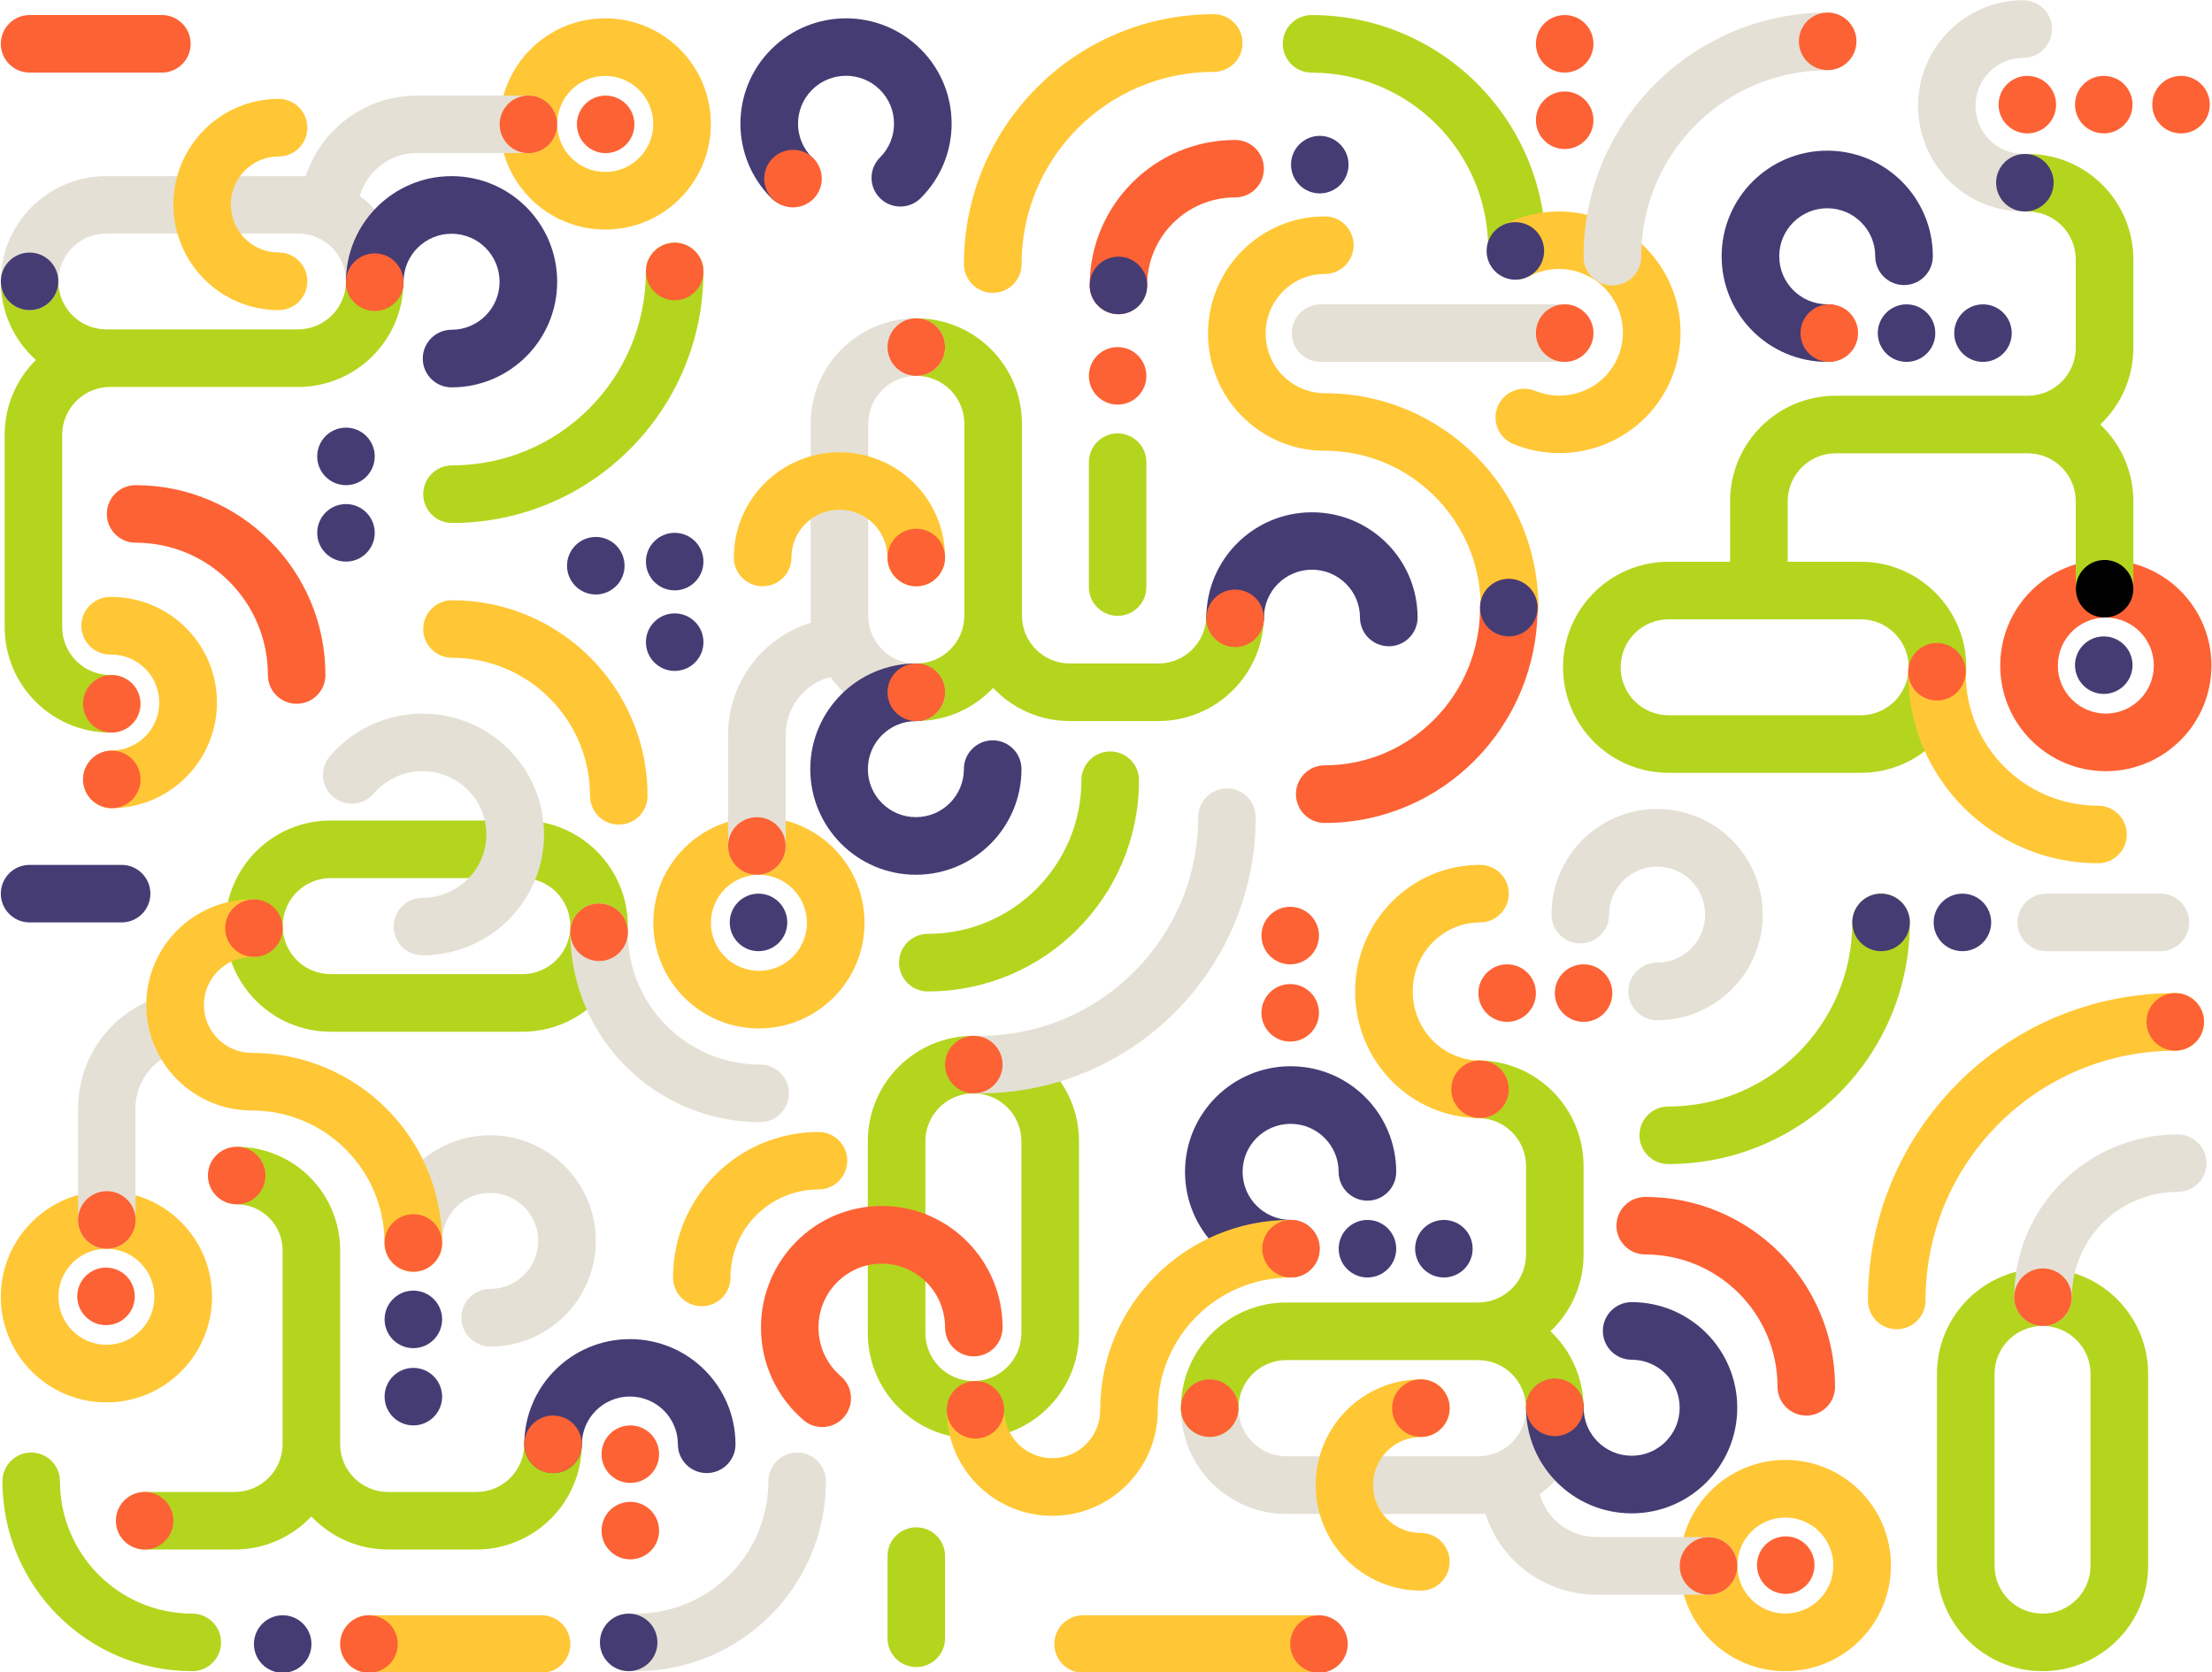 <?xml version="1.0" encoding="UTF-8"?>
<svg width="1586px" height="1199px" viewBox="0 0 1586 1199" version="1.1" xmlns="http://www.w3.org/2000/svg" xmlns:xlink="http://www.w3.org/1999/xlink">
    <!-- Generator: Sketch 55.2 (78181) - https://sketchapp.com -->
    <title>Aare</title>
    <desc>Created with Sketch.</desc>
    <g id="Patterns" stroke="none" stroke-width="1" fill="none" fill-rule="evenodd">
        <g id="Aare" transform="translate(0, -1)">
            <g transform="translate(0.589, 1.179)" id="Shape">
                <path d="M1543.701,477.112 C1543.701,458.099 1528.297,442.686 1509.285,442.686 C1490.274,442.686 1474.87,458.099 1474.87,477.112 C1474.87,496.125 1490.274,511.538 1509.285,511.538 C1528.297,511.538 1543.701,496.125 1543.701,477.112 Z M1509.285,401.375 C1551.107,401.375 1585,435.283 1585,477.112 C1585,518.941 1551.107,552.849 1509.285,552.849 C1467.463,552.849 1433.571,518.941 1433.571,477.112 C1433.571,435.283 1467.463,401.375 1509.285,401.375 Z" fill="#FD6234"></path>
                <path d="M1507.812,497.446 C1496.429,497.446 1487.19,488.21 1487.19,476.817 C1487.19,465.425 1496.429,456.189 1507.812,456.189 C1519.196,456.189 1528.435,465.425 1528.435,476.817 C1528.435,488.21 1519.196,497.446 1507.812,497.446 Z" fill="#463C74"></path>
                <path d="M243.348,1178.782 C243.348,1167.389 252.581,1158.153 263.97,1158.153 L387.706,1158.153 C399.096,1158.153 408.329,1167.389 408.329,1178.782 C408.329,1190.174 399.096,1199.411 387.706,1199.411 L263.97,1199.411 C252.581,1199.411 243.348,1190.174 243.348,1178.782 Z" fill="#FFC735"></path>
                <path d="M449.574,663.949 C449.574,705.778 415.72,739.686 373.958,739.686 L236.473,739.686 C194.711,739.686 160.857,705.778 160.857,663.949 C160.857,622.12 194.711,588.212 236.473,588.212 L373.958,588.212 C415.72,588.212 449.574,622.12 449.574,663.949 Z M373.958,698.375 C392.94,698.375 408.329,682.962 408.329,663.949 C408.329,644.936 392.94,629.523 373.958,629.523 L236.473,629.523 C217.491,629.523 202.102,644.936 202.102,663.949 C202.102,682.962 217.491,698.375 236.473,698.375 L373.958,698.375 Z" fill="#B4D51E"></path>
                <path d="M83.08,1090.373 C83.08,1101.766 92.316,1111.002 103.709,1111.002 L167.658,1111.002 C189.332,1111.002 208.877,1101.885 222.668,1087.278 C236.459,1101.885 256.004,1111.002 277.678,1111.002 L340.939,1111.002 C382.714,1111.002 416.578,1077.138 416.578,1035.363 C416.578,1023.971 407.342,1014.735 395.949,1014.735 C384.557,1014.735 375.321,1023.971 375.321,1035.363 C375.321,1054.351 359.927,1069.745 340.939,1069.745 L277.678,1069.745 C258.69,1069.745 243.297,1054.351 243.297,1035.363 L243.297,896.464 C243.297,855.45 210.047,822.2 169.033,822.2 L169.033,863.458 C187.262,863.458 202.039,878.235 202.039,896.464 L202.039,1035.363 C202.039,1054.351 186.646,1069.745 167.658,1069.745 L103.709,1069.745 C92.316,1069.745 83.08,1078.981 83.08,1090.373 Z" fill="#B4D51E"></path>
                <path d="M350.88,924.111 C369.887,924.111 385.296,908.698 385.296,889.686 C385.296,870.673 369.887,855.26 350.88,855.26 C331.873,855.26 316.464,870.673 316.464,889.686 C316.464,901.093 307.219,910.341 295.815,910.341 C284.411,910.341 275.165,901.093 275.165,889.686 C275.165,847.857 309.064,813.949 350.88,813.949 C392.697,813.949 426.595,847.857 426.595,889.686 C426.595,931.514 392.697,965.422 350.88,965.422 C339.476,965.422 330.231,956.174 330.231,944.767 C330.231,933.36 339.476,924.111 350.88,924.111 Z" fill="#E5E0D5" fill-rule="nonzero"></path>
                <path d="M302.331,643.615 C327.716,643.615 348.126,623.205 348.126,598.232 C348.126,573.259 327.716,552.849 302.331,552.849 C288.307,552.849 275.794,559.068 267.374,568.912 C259.962,577.578 246.913,578.608 238.228,571.212 C229.543,563.816 228.51,550.795 235.923,542.13 C251.888,523.462 275.736,511.591 302.331,511.591 C350.367,511.591 389.474,550.289 389.474,598.232 C389.474,646.174 350.367,684.872 302.331,684.872 C290.914,684.872 281.657,675.636 281.657,664.244 C281.657,652.851 290.914,643.615 302.331,643.615 Z" fill="#E5E0D5" fill-rule="nonzero"></path>
                <path d="M630.348,112.773 C643.788,99.365 643.788,77.628 630.348,64.22 C616.907,50.813 595.117,50.813 581.677,64.22 C568.236,77.628 568.236,99.365 581.677,112.773 C589.741,120.817 589.741,133.86 581.677,141.904 C573.612,149.948 560.537,149.948 552.474,141.904 C522.905,112.408 522.905,64.585 552.474,35.089 C582.041,5.593 629.981,5.593 659.55,35.089 C689.119,64.585 689.119,112.408 659.55,141.904 C651.486,149.948 638.412,149.948 630.348,141.904 C622.283,133.86 622.283,120.817 630.348,112.773 Z" fill="#463C74"></path>
                <path d="M553.425,113.311 C561.479,105.255 574.536,105.255 582.59,113.311 C590.644,121.367 590.644,134.428 582.59,142.484 C574.536,150.541 561.479,150.541 553.425,142.484 C545.371,134.428 545.371,121.367 553.425,113.311 Z" fill="#FD6234"></path>
                <path d="M169.106,863.458 C157.717,863.458 148.483,854.222 148.483,842.829 C148.483,831.437 157.717,822.2 169.106,822.2 C180.495,822.2 189.729,831.437 189.729,842.829 C189.729,854.222 180.495,863.458 169.106,863.458 Z" fill="#FD6234"></path>
                <path d="M110.13,929.764 C110.13,910.752 94.722,895.338 75.715,895.338 C56.707,895.338 41.299,910.752 41.299,929.764 C41.299,948.777 56.707,964.19 75.715,964.19 C94.722,964.19 110.13,948.777 110.13,929.764 Z M75.715,854.028 C117.531,854.028 151.429,887.936 151.429,929.764 C151.429,971.593 117.531,1005.501 75.715,1005.501 C33.899,1005.501 0,971.593 0,929.764 C0,887.936 33.899,854.028 75.715,854.028 Z" fill="#FFC735"></path>
                <path d="M139.056,752.107 C115.572,752.107 96.535,771.214 96.535,794.785 L96.535,874.634 C96.535,886.039 87.324,895.285 75.961,895.285 C64.598,895.285 55.387,886.039 55.387,874.634 L55.387,794.785 C55.387,748.405 92.847,710.806 139.056,710.806 L139.056,752.107 Z" fill="#E5E0D5" fill-rule="nonzero"></path>
                <path d="M76.009,895.285 C64.62,895.285 55.387,886.049 55.387,874.656 C55.387,863.264 64.62,854.028 76.009,854.028 C87.399,854.028 96.632,863.264 96.632,874.656 C96.632,886.049 87.399,895.285 76.009,895.285 Z" fill="#FD6234"></path>
                <path d="M75.42,950.098 C64.03,950.098 54.797,940.862 54.797,929.47 C54.797,918.077 64.03,908.841 75.42,908.841 C86.81,908.841 96.043,918.077 96.043,929.47 C96.043,940.862 86.81,950.098 75.42,950.098 Z" fill="#FD6234"></path>
                <path d="M79.588,538.062 C98.622,537.814 113.851,522.202 113.603,503.19 C113.356,484.178 97.725,468.966 78.692,469.214 C67.272,469.362 57.894,460.235 57.745,448.828 C57.597,437.421 66.734,428.053 78.154,427.904 C120.027,427.36 154.414,460.826 154.958,502.653 C155.503,544.479 122,578.826 80.126,579.37 C68.706,579.518 59.328,570.391 59.179,558.983 C59.031,547.577 68.168,538.209 79.588,538.062 Z" fill="#FFC735"></path>
                <path d="M180.049,686.081 C161.031,686.081 145.614,701.486 145.614,720.488 C145.614,739.49 161.031,754.894 180.049,754.894 C255.359,754.894 316.411,815.896 316.411,891.144 C316.411,902.545 307.16,911.788 295.75,911.788 C284.339,911.788 275.089,902.545 275.089,891.144 C275.089,838.697 232.538,796.182 180.049,796.182 C138.209,796.182 104.292,762.293 104.292,720.488 C104.292,678.683 138.209,644.794 180.049,644.794 C191.459,644.794 200.71,654.037 200.71,665.438 C200.71,676.839 191.459,686.081 180.049,686.081 Z" fill="#FFC735"></path>
                <path d="M485.463,1035.602 C485.463,1016.653 470.055,1001.291 451.047,1001.291 C432.04,1001.291 416.632,1016.653 416.632,1035.602 C416.632,1046.971 407.386,1056.189 395.982,1056.189 C384.578,1056.189 375.333,1046.971 375.333,1035.602 C375.333,993.913 409.231,960.118 451.047,960.118 C492.864,960.118 526.762,993.913 526.762,1035.602 C526.762,1046.971 517.517,1056.189 506.113,1056.189 C494.709,1056.189 485.463,1046.971 485.463,1035.602 Z" fill="#463C74"></path>
                <path d="M449.574,668.369 C449.574,720.777 492.046,763.261 544.439,763.261 C555.828,763.261 565.061,772.497 565.061,783.89 C565.061,795.283 555.828,804.519 544.439,804.519 C469.268,804.519 408.329,743.562 408.329,668.369 C408.329,656.977 417.562,647.741 428.952,647.741 C440.341,647.741 449.574,656.977 449.574,668.369 Z" fill="#E5E0D5" fill-rule="nonzero"></path>
                <path d="M869.647,51.358 C793.568,51.358 731.892,113.051 731.892,189.154 C731.892,200.569 722.64,209.823 711.228,209.823 C699.817,209.823 690.565,200.569 690.565,189.154 C690.565,90.221 770.743,10.02 869.647,10.02 C881.059,10.02 890.31,19.274 890.31,30.689 C890.31,42.104 881.059,51.358 869.647,51.358 Z" fill="#FFC735"></path>
                <path d="M1066.444,178.564 C1066.444,108.615 1009.755,51.909 939.826,51.909 C928.425,51.909 919.182,42.664 919.182,31.259 C919.182,19.854 928.425,10.609 939.826,10.609 C1032.559,10.609 1107.732,85.805 1107.732,178.564 C1107.732,189.968 1098.489,199.214 1087.088,199.214 C1075.687,199.214 1066.444,189.968 1066.444,178.564 Z" fill="#B4D51E"></path>
                <path d="M422.47,570.53 C422.47,515.844 378.152,471.513 323.481,471.513 C312.092,471.513 302.859,462.277 302.859,450.884 C302.859,439.492 312.092,430.255 323.481,430.255 C400.931,430.255 463.716,493.059 463.716,570.53 C463.716,581.923 454.482,591.159 443.093,591.159 C431.704,591.159 422.47,581.923 422.47,570.53 Z" fill="#FFC735"></path>
                <path d="M58.924,559.011 C58.776,547.619 67.888,538.263 79.276,538.116 C90.665,537.967 100.017,547.082 100.166,558.474 C100.314,569.866 91.201,579.221 79.813,579.37 C68.424,579.518 59.072,570.403 58.924,559.011 Z" fill="#FD6234"></path>
                <path d="M295.788,911.788 C284.399,911.788 275.165,902.552 275.165,891.159 C275.165,879.767 284.399,870.53 295.788,870.53 C307.177,870.53 316.411,879.767 316.411,891.159 C316.411,902.552 307.177,911.788 295.788,911.788 Z" fill="#FD6234"></path>
                <path d="M395.955,1056.189 C384.566,1056.189 375.333,1046.952 375.333,1035.56 C375.333,1024.167 384.566,1014.931 395.955,1014.931 C407.345,1014.931 416.578,1024.167 416.578,1035.56 C416.578,1046.952 407.345,1056.189 395.955,1056.189 Z" fill="#FD6234"></path>
                <path d="M103.113,1111.002 C91.724,1111.002 82.491,1101.766 82.491,1090.373 C82.491,1078.981 91.724,1069.745 103.113,1069.745 C114.503,1069.745 123.736,1078.981 123.736,1090.373 C123.736,1101.766 114.503,1111.002 103.113,1111.002 Z" fill="#FD6234"></path>
                <path d="M295.788,966.601 C284.399,966.601 275.165,957.365 275.165,945.972 C275.165,934.58 284.399,925.344 295.788,925.344 C307.177,925.344 316.411,934.58 316.411,945.972 C316.411,957.365 307.177,966.601 295.788,966.601 Z" fill="#463C74"></path>
                <path d="M295.788,1022.004 C284.399,1022.004 275.165,1012.768 275.165,1001.375 C275.165,989.983 284.399,980.747 295.788,980.747 C307.177,980.747 316.411,989.983 316.411,1001.375 C316.411,1012.768 307.177,1022.004 295.788,1022.004 Z" fill="#463C74"></path>
                <path d="M451.342,1063.261 C439.953,1063.261 430.719,1054.025 430.719,1042.633 C430.719,1031.24 439.953,1022.004 451.342,1022.004 C462.731,1022.004 471.965,1031.24 471.965,1042.633 C471.965,1054.025 462.731,1063.261 451.342,1063.261 Z" fill="#FD6234"></path>
                <path d="M451.342,1118.075 C439.953,1118.075 430.719,1108.839 430.719,1097.446 C430.719,1086.053 439.953,1076.817 451.342,1076.817 C462.731,1076.817 471.965,1086.053 471.965,1097.446 C471.965,1108.839 462.731,1118.075 451.342,1118.075 Z" fill="#FD6234"></path>
                <path d="M428.952,688.998 C417.562,688.998 408.329,679.762 408.329,668.369 C408.329,656.977 417.562,647.741 428.952,647.741 C440.341,647.741 449.574,656.977 449.574,668.369 C449.574,679.762 440.341,688.998 428.952,688.998 Z" fill="#FD6234"></path>
                <path d="M181.48,686.051 C170.09,686.051 160.857,676.815 160.857,665.422 C160.857,654.03 170.09,644.794 181.48,644.794 C192.869,644.794 202.102,654.03 202.102,665.422 C202.102,676.815 192.869,686.051 181.48,686.051 Z" fill="#FD6234"></path>
                <path d="M577.971,661.591 C577.971,642.579 562.562,627.166 543.555,627.166 C524.546,627.166 509.139,642.579 509.139,661.591 C509.139,680.604 524.546,696.017 543.555,696.017 C562.562,696.017 577.971,680.604 577.971,661.591 Z M543.555,585.855 C585.37,585.855 619.27,619.763 619.27,661.591 C619.27,703.42 585.37,737.328 543.555,737.328 C501.738,737.328 467.84,703.42 467.84,661.591 C467.84,619.763 501.738,585.855 543.555,585.855 Z" fill="#FFC735"></path>
                <path d="M635.768,248.723 C635.768,260.116 645.013,269.352 656.42,269.352 C675.431,269.352 690.842,284.745 690.842,303.733 L690.842,441.257 C690.842,460.245 675.431,475.639 656.42,475.639 C645.013,475.639 635.768,484.875 635.768,496.267 C635.768,507.66 645.013,516.896 656.42,516.896 C678.12,516.896 697.687,507.779 711.494,493.172 C725.3,507.779 744.869,516.896 766.568,516.896 L829.903,516.896 C871.727,516.896 905.63,483.032 905.63,441.257 C905.63,429.865 896.383,420.629 884.977,420.629 C873.572,420.629 864.325,429.865 864.325,441.257 C864.325,460.245 848.914,475.639 829.903,475.639 L766.568,475.639 C747.558,475.639 732.147,460.245 732.147,441.257 L732.147,303.733 C732.147,261.958 698.242,228.094 656.42,228.094 C645.013,228.094 635.768,237.33 635.768,248.723 Z" fill="#B4D51E"></path>
                <path d="M677.013,496.399 C677.013,485.001 667.768,475.76 656.364,475.76 C637.358,475.76 621.95,460.36 621.95,441.362 L621.95,303.77 C621.95,284.773 637.358,269.372 656.364,269.372 C667.768,269.372 677.013,260.131 677.013,248.733 C677.013,237.335 667.768,228.094 656.364,228.094 C614.549,228.094 580.652,261.975 580.652,303.77 L580.652,441.362 C580.652,443.056 580.707,444.736 580.817,446.401 C546.451,456.917 521.459,488.876 521.459,526.67 L521.459,606.473 C521.459,617.871 530.704,627.112 542.108,627.112 C553.511,627.112 562.757,617.871 562.757,606.473 L562.757,526.67 C562.757,506.797 576.354,490.098 594.757,485.362 C608.492,504.539 630.968,517.038 656.364,517.038 C667.768,517.038 677.013,507.797 677.013,496.399 Z" fill="#E5E0D5" fill-rule="nonzero"></path>
                <path d="M656.096,516.949 C637.087,516.949 621.68,532.363 621.68,551.375 C621.68,570.388 637.087,585.801 656.096,585.801 C675.103,585.801 690.511,570.388 690.511,551.375 C690.511,539.968 699.756,530.72 711.161,530.72 C722.565,530.72 731.81,539.968 731.81,551.375 C731.81,593.204 697.911,627.112 656.096,627.112 C614.279,627.112 580.381,593.204 580.381,551.375 C580.381,509.547 614.279,475.639 656.096,475.639 C667.5,475.639 676.745,484.887 676.745,496.294 C676.745,507.701 667.5,516.949 656.096,516.949 Z" fill="#463C74"></path>
                <path d="M1153.156,655.697 C1153.156,636.685 1168.564,621.272 1187.572,621.272 C1206.579,621.272 1221.987,636.685 1221.987,655.697 C1221.987,674.71 1206.579,690.123 1187.572,690.123 C1176.168,690.123 1166.922,699.371 1166.922,710.779 C1166.922,722.186 1176.168,731.434 1187.572,731.434 C1229.388,731.434 1263.286,697.526 1263.286,655.697 C1263.286,613.869 1229.388,579.961 1187.572,579.961 C1145.755,579.961 1111.857,613.869 1111.857,655.697 C1111.857,667.105 1121.102,676.353 1132.506,676.353 C1143.91,676.353 1153.156,667.105 1153.156,655.697 Z" fill="#E5E0D5" fill-rule="nonzero"></path>
                <path d="M656.39,516.896 C645,516.896 635.768,507.66 635.768,496.267 C635.768,484.875 645,475.639 656.39,475.639 C667.78,475.639 677.013,484.875 677.013,496.267 C677.013,507.66 667.78,516.896 656.39,516.896 Z" fill="#FD6234"></path>
                <path d="M656.39,269.352 C645,269.352 635.768,260.116 635.768,248.723 C635.768,237.33 645,228.094 656.39,228.094 C667.78,228.094 677.013,237.33 677.013,248.723 C677.013,260.116 667.78,269.352 656.39,269.352 Z" fill="#FD6234"></path>
                <path d="M542.082,627.112 C530.693,627.112 521.459,617.876 521.459,606.483 C521.459,595.091 530.693,585.855 542.082,585.855 C553.471,585.855 562.704,595.091 562.704,606.483 C562.704,617.876 553.471,627.112 542.082,627.112 Z" fill="#FD6234"></path>
                <path d="M543.26,681.925 C531.871,681.925 522.638,672.689 522.638,661.297 C522.638,649.904 531.871,640.668 543.26,640.668 C554.649,640.668 563.883,649.904 563.883,661.297 C563.883,672.689 554.649,681.925 543.26,681.925 Z" fill="#463C74"></path>
                <path d="M1409.24,478.339 C1409.24,520.141 1375.337,554.028 1333.514,554.028 L1195.832,554.028 C1154.009,554.028 1120.106,520.141 1120.106,478.339 C1120.106,436.537 1154.009,402.65 1195.832,402.65 L1239.89,402.65 L1239.89,359.301 C1239.89,317.5 1273.793,283.612 1315.616,283.612 L1453.299,283.612 C1472.313,283.612 1487.719,268.209 1487.719,249.208 L1487.719,185.905 C1487.719,166.904 1472.313,151.501 1453.299,151.501 C1441.898,151.501 1432.646,142.259 1432.646,130.858 C1432.646,119.458 1441.898,110.216 1453.299,110.216 C1495.127,110.216 1529.024,144.103 1529.024,185.905 L1529.024,249.208 C1529.024,270.896 1519.896,290.456 1505.274,304.255 C1519.896,318.055 1529.024,337.613 1529.024,359.301 L1529.024,421.228 C1529.024,432.628 1519.772,441.871 1508.372,441.871 C1496.972,441.871 1487.719,432.628 1487.719,421.228 L1487.719,359.301 C1487.719,340.3 1472.313,324.897 1453.299,324.897 L1315.616,324.897 C1296.606,324.897 1281.195,340.3 1281.195,359.301 L1281.195,402.65 L1333.514,402.65 C1375.337,402.65 1409.24,436.537 1409.24,478.339 Z M1195.832,443.935 C1176.822,443.935 1161.411,459.338 1161.411,478.339 C1161.411,497.339 1176.822,512.743 1195.832,512.743 L1333.514,512.743 C1352.524,512.743 1367.935,497.339 1367.935,478.339 C1367.935,459.338 1352.524,443.935 1333.514,443.935 L1195.832,443.935 Z" fill="#B4D51E"></path>
                <path d="M1100.162,280.109 C1123.649,289.661 1150.247,278.456 1159.686,255.346 C1169.123,232.237 1157.951,205.669 1134.465,196.117 C1121.488,190.84 1107.559,191.885 1096.049,197.826 C1085.915,203.057 1073.452,199.099 1068.211,188.987 C1062.97,178.876 1066.936,166.439 1077.069,161.208 C1098.896,149.942 1125.449,147.93 1150.056,157.939 C1194.502,176.014 1216.062,226.542 1197.943,270.906 C1179.825,315.27 1129.015,336.363 1084.57,318.288 C1074.006,313.991 1068.931,301.961 1073.237,291.419 C1077.542,280.876 1089.597,275.813 1100.162,280.109 Z" fill="#FFC735"></path>
                <path d="M1408.823,482.711 C1408.823,535.119 1451.292,577.603 1503.688,577.603 C1515.071,577.603 1524.31,586.839 1524.31,598.232 C1524.31,609.624 1515.071,618.861 1503.688,618.861 C1428.511,618.861 1367.578,557.904 1367.578,482.711 C1367.578,471.319 1376.817,462.083 1388.201,462.083 C1399.584,462.083 1408.823,471.319 1408.823,482.711 Z" fill="#FFC735"></path>
                <path d="M1388.201,502.161 C1376.817,502.161 1367.578,492.925 1367.578,481.532 C1367.578,470.14 1376.817,460.904 1388.201,460.904 C1399.584,460.904 1408.823,470.14 1408.823,481.532 C1408.823,492.925 1399.584,502.161 1388.201,502.161 Z" fill="#FD6234"></path>
                <path d="M635.714,399.649 C635.714,380.7 620.305,365.338 601.298,365.338 C582.29,365.338 566.883,380.7 566.883,399.649 C566.883,411.018 557.637,420.236 546.233,420.236 C534.828,420.236 525.584,411.018 525.584,399.649 C525.584,357.96 559.482,324.165 601.298,324.165 C643.113,324.165 677.013,357.96 677.013,399.649 C677.013,411.018 667.768,420.236 656.364,420.236 C644.958,420.236 635.714,411.018 635.714,399.649 Z" fill="#FFC735"></path>
                <path d="M974.515,442.675 C974.515,423.725 959.107,408.364 940.099,408.364 C921.092,408.364 905.684,423.725 905.684,442.675 C905.684,454.044 896.438,463.261 885.034,463.261 C873.63,463.261 864.385,454.044 864.385,442.675 C864.385,400.986 898.283,367.191 940.099,367.191 C981.916,367.191 1015.814,400.986 1015.814,442.675 C1015.814,454.044 1006.569,463.261 995.165,463.261 C983.761,463.261 974.515,454.044 974.515,442.675 Z" fill="#463C74"></path>
                <path d="M455.467,1156.974 C507.859,1156.974 550.331,1114.49 550.331,1062.083 C550.331,1050.69 559.564,1041.454 570.954,1041.454 C582.343,1041.454 591.576,1050.69 591.576,1062.083 C591.576,1137.275 530.638,1198.232 455.467,1198.232 C444.077,1198.232 434.844,1188.996 434.844,1177.603 C434.844,1166.211 444.077,1156.974 455.467,1156.974 Z" fill="#E5E0D5" fill-rule="nonzero"></path>
                <path d="M664.663,669.501 C725.477,669.501 774.776,620.188 774.776,559.356 C774.776,547.95 784.02,538.703 795.423,538.703 C806.825,538.703 816.069,547.95 816.069,559.356 C816.069,642.999 748.282,710.806 664.663,710.806 C653.261,710.806 644.017,701.559 644.017,690.153 C644.017,678.748 653.261,669.501 664.663,669.501 Z" fill="#B4D51E"></path>
                <path d="M656.39,420.236 C645,420.236 635.768,411 635.768,399.607 C635.768,388.215 645,378.978 656.39,378.978 C667.78,378.978 677.013,388.215 677.013,399.607 C677.013,411 667.78,420.236 656.39,420.236 Z" fill="#FD6234"></path>
                <path d="M800.749,289.98 C789.36,289.98 780.126,280.744 780.126,269.352 C780.126,257.959 789.36,248.723 800.749,248.723 C812.138,248.723 821.372,257.959 821.372,269.352 C821.372,280.744 812.138,289.98 800.749,289.98 Z" fill="#FD6234"></path>
                <path d="M1114.214,711.984 C1114.214,723.377 1123.447,732.613 1134.836,732.613 C1146.226,732.613 1155.459,723.377 1155.459,711.984 C1155.459,700.592 1146.226,691.356 1134.836,691.356 C1123.447,691.356 1114.214,700.592 1114.214,711.984 Z" fill="#FD6234"></path>
                <path d="M1059.416,711.984 C1059.416,723.377 1068.65,732.613 1080.039,732.613 C1091.428,732.613 1100.662,723.377 1100.662,711.984 C1100.662,700.592 1091.428,691.356 1080.039,691.356 C1068.65,691.356 1059.416,700.592 1059.416,711.984 Z" fill="#FD6234"></path>
                <path d="M1463.915,1198.232 C1422.093,1198.232 1388.201,1164.368 1388.201,1122.593 L1388.201,985.069 C1388.201,943.294 1422.093,909.43 1463.915,909.43 C1505.737,909.43 1539.63,943.294 1539.63,985.069 L1539.63,1122.593 C1539.63,1164.368 1505.737,1198.232 1463.915,1198.232 Z M1498.331,1122.593 L1498.331,985.069 C1498.331,966.081 1482.927,950.688 1463.915,950.688 C1444.904,950.688 1429.5,966.081 1429.5,985.069 L1429.5,1122.593 C1429.5,1141.581 1444.904,1156.974 1463.915,1156.974 C1482.927,1156.974 1498.331,1141.581 1498.331,1122.593 Z" fill="#B4D51E" style="mix-blend-mode: multiply;"></path>
                <path d="M1484.951,930.088 C1484.951,888.374 1518.896,854.558 1560.783,854.558 C1572.199,854.558 1581.465,845.335 1581.465,833.959 C1581.465,822.582 1572.199,813.36 1560.783,813.36 C1496.063,813.36 1443.587,865.621 1443.587,930.088 C1443.587,941.465 1452.853,950.688 1464.269,950.688 C1475.685,950.688 1484.951,941.465 1484.951,930.088 Z" fill="#E5E0D5" fill-rule="nonzero"></path>
                <path d="M1484.833,930.059 C1484.833,918.665 1475.594,909.43 1464.21,909.43 C1452.826,909.43 1443.587,918.665 1443.587,930.059 C1443.587,941.451 1452.826,950.688 1464.21,950.688 C1475.594,950.688 1484.833,941.451 1484.833,930.059 Z" fill="#FD6234"></path>
                <path d="M1279.49,1088.069 C1260.483,1088.069 1245.074,1103.482 1245.074,1122.495 C1245.074,1141.508 1260.483,1156.921 1279.49,1156.921 C1298.497,1156.921 1313.906,1141.508 1313.906,1122.495 C1313.906,1103.482 1298.497,1088.069 1279.49,1088.069 Z M1203.775,1122.495 C1203.775,1080.666 1237.673,1046.758 1279.49,1046.758 C1321.306,1046.758 1355.204,1080.666 1355.204,1122.495 C1355.204,1164.324 1321.306,1198.232 1279.49,1198.232 C1237.673,1198.232 1203.775,1164.324 1203.775,1122.495 Z" fill="#FFC735"></path>
                <path d="M866.752,988.998 C878.147,988.998 887.385,998.258 887.385,1009.679 C887.385,1028.716 902.781,1044.148 921.773,1044.148 L1059.325,1044.148 C1078.317,1044.148 1093.713,1028.716 1093.713,1009.679 C1093.713,998.258 1102.951,988.998 1114.346,988.998 C1125.741,988.998 1134.979,998.258 1134.979,1009.679 C1134.979,1035.062 1122.537,1057.532 1103.434,1071.296 C1108.281,1089.086 1124.613,1102.056 1144.607,1102.056 L1224.388,1102.056 C1235.782,1102.056 1245.02,1111.316 1245.02,1122.737 C1245.02,1134.159 1235.782,1143.418 1224.388,1143.418 L1144.607,1143.418 C1107.288,1143.418 1075.233,1119.443 1064.515,1085.336 C1062.8,1085.452 1061.069,1085.511 1059.325,1085.511 L921.773,1085.511 C879.99,1085.511 846.119,1051.56 846.119,1009.679 C846.119,998.258 855.357,988.998 866.752,988.998 Z" fill="#E5E0D5" fill-rule="nonzero"></path>
                <path d="M697.341,742.633 C739.158,742.633 773.056,776.497 773.056,818.271 L773.056,955.796 C773.056,997.57 739.158,1031.434 697.341,1031.434 C655.525,1031.434 621.626,997.57 621.626,955.796 L621.626,818.271 C621.626,776.497 655.525,742.633 697.341,742.633 Z M731.757,818.271 C731.757,799.283 716.348,783.89 697.341,783.89 C678.334,783.89 662.925,799.283 662.925,818.271 L662.925,955.796 C662.925,974.784 678.334,990.177 697.341,990.177 C716.348,990.177 731.757,974.784 731.757,955.796 L731.757,818.271 Z" fill="#B4D51E"></path>
                <path d="M866.742,1030.255 C878.131,1030.255 887.364,1021.006 887.364,1009.597 C887.364,990.581 902.753,975.165 921.735,975.165 C921.735,975.165 921.735,975.165 921.735,975.165 L1059.22,975.165 C1078.202,975.165 1093.591,990.581 1093.591,1009.597 C1093.591,1021.006 1102.825,1030.255 1114.214,1030.255 C1125.603,1030.255 1134.836,1021.006 1134.836,1009.597 C1134.836,987.891 1125.723,968.318 1111.119,954.507 C1125.723,940.696 1134.836,921.122 1134.836,899.417 L1134.836,836.063 C1134.836,794.228 1100.982,760.314 1059.22,760.314 C1047.831,760.314 1038.597,769.564 1038.597,780.973 C1038.597,792.382 1047.831,801.632 1059.22,801.632 C1078.202,801.632 1093.591,817.047 1093.591,836.063 L1093.591,899.417 C1093.591,918.432 1078.202,933.848 1059.22,933.848 L921.737,933.848 C921.735,933.848 921.737,933.848 921.737,933.848 C879.975,933.848 846.119,967.761 846.119,1009.597 C846.119,1021.006 855.352,1030.255 866.742,1030.255 Z" fill="#B4D51E"></path>
                <path d="M1134.89,1009.332 C1134.89,1028.345 1150.299,1043.758 1169.306,1043.758 C1188.313,1043.758 1203.722,1028.345 1203.722,1009.332 C1203.722,990.319 1188.313,974.906 1169.306,974.906 C1157.902,974.906 1148.656,965.658 1148.656,954.251 C1148.656,942.843 1157.902,933.595 1169.306,933.595 C1211.122,933.595 1245.02,967.503 1245.02,1009.332 C1245.02,1051.161 1211.122,1085.069 1169.306,1085.069 C1127.489,1085.069 1093.591,1051.161 1093.591,1009.332 C1093.591,997.925 1102.837,988.677 1114.241,988.677 C1125.645,988.677 1134.89,997.925 1134.89,1009.332 Z" fill="#463C74"></path>
                <path d="M959.196,840.177 C959.196,821.164 943.787,805.751 924.78,805.751 C905.773,805.751 890.364,821.164 890.364,840.177 C890.364,859.189 905.773,874.603 924.78,874.603 C936.184,874.603 945.429,883.851 945.429,895.258 C945.429,906.665 936.184,915.914 924.78,915.914 C882.963,915.914 849.065,882.006 849.065,840.177 C849.065,798.348 882.963,764.44 924.78,764.44 C966.596,764.44 1000.494,798.348 1000.494,840.177 C1000.494,851.584 991.249,860.832 979.845,860.832 C968.441,860.832 959.196,851.584 959.196,840.177 Z" fill="#463C74"></path>
                <path d="M677.013,951.805 C677.013,926.413 656.609,905.996 631.643,905.996 C606.677,905.996 586.273,926.413 586.273,951.805 C586.273,965.833 592.49,978.349 602.331,986.772 C610.996,994.186 612.025,1007.239 604.632,1015.926 C597.238,1024.614 584.221,1025.647 575.558,1018.233 C556.896,1002.262 545.028,978.407 545.028,951.805 C545.028,903.755 583.715,864.637 631.643,864.637 C679.572,864.637 718.258,903.755 718.258,951.805 C718.258,963.226 709.025,972.485 697.636,972.485 C686.246,972.485 677.013,963.226 677.013,951.805 Z" fill="#FD6234"></path>
                <path d="M1134.836,1009.037 C1134.836,1020.43 1125.603,1029.666 1114.214,1029.666 C1102.825,1029.666 1093.591,1020.43 1093.591,1009.037 C1093.591,997.645 1102.825,988.409 1114.214,988.409 C1125.603,988.409 1134.836,997.645 1134.836,1009.037 Z" fill="#FD6234"></path>
                <path d="M887.364,1009.627 C887.364,1021.019 878.131,1030.255 866.742,1030.255 C855.352,1030.255 846.119,1021.019 846.119,1009.627 C846.119,998.234 855.352,988.998 866.742,988.998 C878.131,988.998 887.364,998.234 887.364,1009.627 Z" fill="#FD6234"></path>
                <path d="M1245.02,1122.79 C1245.02,1134.182 1235.787,1143.418 1224.398,1143.418 C1213.009,1143.418 1203.775,1134.182 1203.775,1122.79 C1203.775,1111.397 1213.009,1102.161 1224.398,1102.161 C1235.787,1102.161 1245.02,1111.397 1245.02,1122.79 Z" fill="#FD6234"></path>
                <path d="M1300.407,1122.2 C1300.407,1133.593 1291.174,1142.829 1279.784,1142.829 C1268.395,1142.829 1259.162,1133.593 1259.162,1122.2 C1259.162,1110.808 1268.395,1101.572 1279.784,1101.572 C1291.174,1101.572 1300.407,1110.808 1300.407,1122.2 Z" fill="#FD6234"></path>
                <path d="M1018.213,1030.309 C999.269,1030.309 983.912,1045.722 983.912,1064.735 C983.912,1083.747 999.269,1099.161 1018.213,1099.161 C1029.579,1099.161 1038.794,1108.409 1038.794,1119.816 C1038.794,1131.223 1029.579,1140.472 1018.213,1140.472 C976.536,1140.472 942.751,1106.563 942.751,1064.735 C942.751,1022.906 976.536,988.998 1018.213,988.998 C1029.579,988.998 1038.794,998.246 1038.794,1009.654 C1038.794,1021.061 1029.579,1030.309 1018.213,1030.309 Z" fill="#FFC735"></path>
                <path d="M1060.558,661.297 C1034.319,661.297 1012.352,683.075 1012.352,710.806 C1012.352,738.536 1034.319,760.314 1060.558,760.314 C1071.968,760.314 1081.217,769.55 1081.217,780.943 C1081.217,792.336 1071.968,801.572 1060.558,801.572 C1010.731,801.572 971.033,760.547 971.033,710.806 C971.033,661.064 1010.731,620.039 1060.558,620.039 C1071.968,620.039 1081.217,629.275 1081.217,640.668 C1081.217,652.061 1071.968,661.297 1060.558,661.297 Z" fill="#FFC735"></path>
                <path d="M924.47,915.99 C872.039,915.99 829.536,958.553 829.536,1011.058 C829.536,1052.91 795.657,1086.837 753.864,1086.837 C712.071,1086.837 678.191,1052.91 678.191,1011.058 C678.191,999.644 687.432,990.391 698.829,990.391 C710.227,990.391 719.467,999.644 719.467,1011.058 C719.467,1030.081 734.867,1045.503 753.864,1045.503 C772.86,1045.503 788.26,1030.081 788.26,1011.058 C788.26,935.726 849.244,874.656 924.47,874.656 C935.868,874.656 945.108,883.909 945.108,895.323 C945.108,906.737 935.868,915.99 924.47,915.99 Z" fill="#FFC735"></path>
                <path d="M701.76,742.633 C788.32,742.633 858.493,672.44 858.493,585.855 C858.493,574.462 867.726,565.226 879.115,565.226 C890.504,565.226 899.738,574.462 899.738,585.855 C899.738,695.227 811.1,783.89 701.76,783.89 C690.371,783.89 681.138,774.654 681.138,763.261 C681.138,751.869 690.371,742.633 701.76,742.633 Z" fill="#E5E0D5" fill-rule="nonzero"></path>
                <path d="M1309.793,50.181 C1235.992,50.181 1176.165,110.026 1176.165,183.848 C1176.165,195.264 1166.913,204.519 1155.501,204.519 C1144.088,204.519 1134.836,195.264 1134.836,183.848 C1134.836,87.194 1213.167,8.841 1309.793,8.841 C1321.205,8.841 1330.457,18.095 1330.457,29.511 C1330.457,40.927 1321.205,50.181 1309.793,50.181 Z" fill="#E5E0D5" fill-rule="nonzero"></path>
                <path d="M1273.892,994.303 C1273.892,941.895 1231.42,899.411 1179.028,899.411 C1167.639,899.411 1158.405,890.174 1158.405,878.782 C1158.405,867.389 1167.639,858.153 1179.028,858.153 C1254.199,858.153 1315.138,919.11 1315.138,994.303 C1315.138,1005.695 1305.904,1014.931 1294.515,1014.931 C1283.126,1014.931 1273.892,1005.695 1273.892,994.303 Z" fill="#FD6234"></path>
                <path d="M42.424,1062.083 C42.424,1114.49 84.896,1156.974 137.288,1156.974 C148.677,1156.974 157.911,1166.211 157.911,1177.603 C157.911,1188.996 148.677,1198.232 137.288,1198.232 C62.117,1198.232 1.178,1137.275 1.178,1062.083 C1.178,1050.69 10.412,1041.454 21.801,1041.454 C33.191,1041.454 42.424,1050.69 42.424,1062.083 Z" fill="#B4D51E"></path>
                <path d="M586.306,852.784 C551.433,852.784 523.162,881.063 523.162,915.946 C523.162,927.321 513.943,936.542 502.572,936.542 C491.2,936.542 481.981,927.321 481.981,915.946 C481.981,858.312 528.688,811.591 586.306,811.591 C597.677,811.591 606.896,820.813 606.896,832.188 C606.896,843.562 597.677,852.784 586.306,852.784 Z" fill="#FFC735"></path>
                <path d="M1038.794,1009.627 C1038.794,1021.019 1029.56,1030.255 1018.171,1030.255 C1006.782,1030.255 997.548,1021.019 997.548,1009.627 C997.548,998.234 1006.782,988.998 1018.171,988.998 C1029.56,988.998 1038.794,998.234 1038.794,1009.627 Z" fill="#FD6234"></path>
                <path d="M945.697,895.285 C945.697,906.677 936.464,915.914 925.074,915.914 C913.685,915.914 904.452,906.677 904.452,895.285 C904.452,883.892 913.685,874.656 925.074,874.656 C936.464,874.656 945.697,883.892 945.697,895.285 Z" fill="#FD6234"></path>
                <path d="M945.108,726.13 C945.108,737.522 935.874,746.758 924.485,746.758 C913.096,746.758 903.862,737.522 903.862,726.13 C903.862,714.737 913.096,705.501 924.485,705.501 C935.874,705.501 945.108,714.737 945.108,726.13 Z" fill="#FD6234"></path>
                <path d="M945.108,670.727 C945.108,682.119 935.874,691.356 924.485,691.356 C913.096,691.356 903.862,682.119 903.862,670.727 C903.862,659.334 913.096,650.098 924.485,650.098 C935.874,650.098 945.108,659.334 945.108,670.727 Z" fill="#FD6234"></path>
                <path d="M905.63,443.222 C905.63,454.615 896.397,463.851 885.007,463.851 C873.618,463.851 864.385,454.615 864.385,443.222 C864.385,431.829 873.618,422.593 885.007,422.593 C896.397,422.593 905.63,431.829 905.63,443.222 Z" fill="#FD6234"></path>
                <path d="M1081.217,780.943 C1081.217,792.336 1071.984,801.572 1060.595,801.572 C1049.206,801.572 1039.972,792.336 1039.972,780.943 C1039.972,769.55 1049.206,760.314 1060.595,760.314 C1071.984,760.314 1081.217,769.55 1081.217,780.943 Z" fill="#FD6234"></path>
                <path d="M433.371,123.129 C414.364,123.129 398.955,107.716 398.955,88.703 C398.955,69.691 414.364,54.278 433.371,54.278 C452.378,54.278 467.787,69.691 467.787,88.703 C467.787,107.716 452.378,123.129 433.371,123.129 Z M357.656,88.703 C357.656,130.532 391.554,164.44 433.371,164.44 C475.187,164.44 509.086,130.532 509.086,88.703 C509.086,46.875 475.187,12.967 433.371,12.967 C391.554,12.967 357.656,46.875 357.656,88.703 Z" fill="#FFC735"></path>
                <path d="M20.623,180.943 C32.012,180.943 41.245,190.19 41.245,201.595 C41.245,220.605 56.634,236.016 75.616,236.016 L213.101,236.016 C232.083,236.016 247.472,220.605 247.472,201.595 C247.472,190.19 256.706,180.943 268.095,180.943 C279.484,180.943 288.717,190.19 288.717,201.595 C288.717,243.417 254.863,277.32 213.101,277.32 L78.392,277.32 C78.383,277.32 78.375,277.32 78.366,277.32 C59.384,277.32 43.995,292.731 43.995,311.741 L43.995,449.422 C43.995,468.432 59.384,483.843 78.366,483.843 C89.756,483.843 98.989,493.09 98.989,504.495 C98.989,515.901 89.756,525.147 78.366,525.147 C36.604,525.147 2.75,491.245 2.75,449.422 L2.75,311.741 C2.75,290.714 11.308,271.688 25.126,257.966 C9.702,244.103 0,223.984 0,201.595 C0,190.19 9.233,180.943 20.623,180.943 Z" fill="#B4D51E"></path>
                <path d="M218.522,126.321 C229.415,92.693 261.074,68.369 298.431,68.369 L378.257,68.369 C389.658,68.369 398.901,77.584 398.901,88.95 C398.901,100.316 389.658,109.53 378.257,109.53 L298.431,109.53 C278.917,109.53 262.462,122.59 257.383,140.42 C276.367,154.133 288.717,176.434 288.717,201.614 C288.717,212.983 279.484,222.2 268.095,222.2 C256.706,222.2 247.472,212.983 247.472,201.614 C247.472,182.665 232.083,167.303 213.101,167.303 L75.616,167.303 C56.634,167.303 41.245,182.665 41.245,201.614 C41.245,212.983 32.012,222.2 20.623,222.2 C9.233,222.2 0,212.983 0,201.614 C0,159.925 33.855,126.13 75.616,126.13 L213.101,126.13 C214.924,126.13 216.731,126.194 218.522,126.321 L218.522,126.321 Z" fill="#E5E0D5" fill-rule="nonzero"></path>
                <path d="M288.771,201.866 C288.771,182.854 304.18,167.441 323.187,167.441 C342.194,167.441 357.603,182.854 357.603,201.866 C357.603,220.879 342.194,236.292 323.187,236.292 C311.783,236.292 302.537,245.54 302.537,256.948 C302.537,268.355 311.783,277.603 323.187,277.603 C365.003,277.603 398.901,243.695 398.901,201.866 C398.901,160.038 365.003,126.13 323.187,126.13 C281.37,126.13 247.472,160.038 247.472,201.866 C247.472,213.274 256.718,222.522 268.122,222.522 C279.526,222.522 288.771,213.274 288.771,201.866 Z" fill="#463C74"></path>
                <path d="M288.717,202.161 C288.717,190.769 279.484,181.532 268.095,181.532 C256.706,181.532 247.472,190.769 247.472,202.161 C247.472,213.554 256.706,222.79 268.095,222.79 C279.484,222.79 288.717,213.554 288.717,202.161 Z" fill="#FD6234"></path>
                <path d="M41.245,201.572 C41.245,190.179 32.012,180.943 20.623,180.943 C9.233,180.943 0,190.179 0,201.572 C0,212.964 9.233,222.2 20.623,222.2 C32.012,222.2 41.245,212.964 41.245,201.572 Z" fill="#463C74"></path>
                <path d="M268.095,327.112 C268.095,315.719 258.861,306.483 247.472,306.483 C236.083,306.483 226.849,315.719 226.849,327.112 C226.849,338.505 236.083,347.741 247.472,347.741 C258.861,347.741 268.095,338.505 268.095,327.112 Z" fill="#463C74"></path>
                <path d="M268.095,381.925 C268.095,370.533 258.861,361.297 247.472,361.297 C236.083,361.297 226.849,370.533 226.849,381.925 C226.849,393.318 236.083,402.554 247.472,402.554 C258.861,402.554 268.095,393.318 268.095,381.925 Z" fill="#463C74"></path>
                <path d="M447.217,405.501 C447.217,394.108 437.984,384.872 426.595,384.872 C415.206,384.872 405.972,394.108 405.972,405.501 C405.972,416.894 415.206,426.13 426.595,426.13 C437.984,426.13 447.217,416.894 447.217,405.501 Z" fill="#463C74"></path>
                <path d="M503.783,402.554 C503.783,391.161 494.549,381.925 483.16,381.925 C471.771,381.925 462.537,391.161 462.537,402.554 C462.537,413.947 471.771,423.183 483.16,423.183 C494.549,423.183 503.783,413.947 503.783,402.554 Z" fill="#463C74"></path>
                <path d="M503.783,460.314 C503.783,448.922 494.549,439.686 483.16,439.686 C471.771,439.686 462.537,448.922 462.537,460.314 C462.537,471.707 471.771,480.943 483.16,480.943 C494.549,480.943 503.783,471.707 503.783,460.314 Z" fill="#463C74"></path>
                <path d="M222.725,1178.782 C222.725,1167.389 213.491,1158.153 202.102,1158.153 C190.713,1158.153 181.48,1167.389 181.48,1178.782 C181.48,1190.174 190.713,1199.411 202.102,1199.411 C213.491,1199.411 222.725,1190.174 222.725,1178.782 Z" fill="#463C74"></path>
                <path d="M284.593,1178.782 C284.593,1167.389 275.359,1158.153 263.97,1158.153 C252.581,1158.153 243.348,1167.389 243.348,1178.782 C243.348,1190.174 252.581,1199.411 263.97,1199.411 C275.359,1199.411 284.593,1190.174 284.593,1178.782 Z" fill="#FD6234"></path>
                <path d="M470.786,1177.603 C470.786,1166.211 461.553,1156.974 450.164,1156.974 C438.774,1156.974 429.541,1166.211 429.541,1177.603 C429.541,1188.996 438.774,1198.232 450.164,1198.232 C461.553,1198.232 470.786,1188.996 470.786,1177.603 Z" fill="#463C74"></path>
                <path d="M398.901,88.998 C398.901,77.605 389.668,68.369 378.279,68.369 C366.89,68.369 357.656,77.605 357.656,88.998 C357.656,100.391 366.89,109.627 378.279,109.627 C389.668,109.627 398.901,100.391 398.901,88.998 Z" fill="#FD6234"></path>
                <path d="M454.288,88.998 C454.288,77.605 445.055,68.369 433.665,68.369 C422.276,68.369 413.043,77.605 413.043,88.998 C413.043,100.391 422.276,109.627 433.665,109.627 C445.055,109.627 454.288,100.391 454.288,88.998 Z" fill="#FD6234"></path>
                <path d="M199.198,180.889 C180.254,180.889 164.897,165.476 164.897,146.464 C164.897,127.451 180.254,112.038 199.198,112.038 C210.564,112.038 219.779,102.79 219.779,91.382 C219.779,79.975 210.564,70.727 199.198,70.727 C157.521,70.727 123.736,104.635 123.736,146.464 C123.736,188.292 157.521,222.2 199.198,222.2 C210.564,222.2 219.779,212.952 219.779,201.545 C219.779,190.138 210.564,180.889 199.198,180.889 Z" fill="#FFC735"></path>
                <path d="M96.632,388.998 C149.025,388.998 191.496,431.482 191.496,483.89 C191.496,495.283 200.73,504.519 212.119,504.519 C223.508,504.519 232.742,495.283 232.742,483.89 C232.742,408.697 171.803,347.741 96.632,347.741 C85.242,347.741 76.009,356.977 76.009,368.369 C76.009,379.762 85.242,388.998 96.632,388.998 Z" fill="#FD6234"></path>
                <path d="M100.167,504.519 C100.167,493.126 90.934,483.89 79.545,483.89 C68.155,483.89 58.922,493.126 58.922,504.519 C58.922,515.911 68.155,525.147 79.545,525.147 C90.934,525.147 100.167,515.911 100.167,504.519 Z" fill="#FD6234"></path>
                <path d="M1000.494,895.285 C1000.494,906.677 991.261,915.914 979.872,915.914 C968.483,915.914 959.249,906.677 959.249,895.285 C959.249,883.892 968.483,874.656 979.872,874.656 C991.261,874.656 1000.494,883.892 1000.494,895.285 Z" fill="#463C74"></path>
                <path d="M1055.292,895.285 C1055.292,906.677 1046.058,915.914 1034.669,915.914 C1023.28,915.914 1014.046,906.677 1014.046,895.285 C1014.046,883.892 1023.28,874.656 1034.669,874.656 C1046.058,874.656 1055.292,883.892 1055.292,895.285 Z" fill="#463C74"></path>
                <path d="M718.258,763.261 C718.258,774.654 709.025,783.89 697.636,783.89 C686.246,783.89 677.013,774.654 677.013,763.261 C677.013,751.869 686.246,742.633 697.636,742.633 C709.025,742.633 718.258,751.869 718.258,763.261 Z" fill="#FD6234"></path>
                <path d="M719.437,1010.806 C719.437,1022.198 710.203,1031.434 698.814,1031.434 C687.425,1031.434 678.191,1022.198 678.191,1010.806 C678.191,999.413 687.425,990.177 698.814,990.177 C710.203,990.177 719.437,999.413 719.437,1010.806 Z" fill="#FD6234"></path>
                <path d="M949.301,196.267 C925.994,196.267 906.877,215.291 906.877,239.035 C906.877,262.777 925.994,281.801 949.301,281.801 C1033.994,281.801 1102.429,350.765 1102.429,435.56 C1102.429,446.952 1093.181,456.189 1081.772,456.189 C1070.364,456.189 1061.116,446.952 1061.116,435.56 C1061.116,373.304 1010.932,323.058 949.301,323.058 C902.932,323.058 865.563,285.316 865.563,239.035 C865.563,192.752 902.932,155.01 949.301,155.01 C960.71,155.01 969.958,164.246 969.958,175.639 C969.958,187.031 960.71,196.267 949.301,196.267 Z" fill="#FFC735"></path>
                <path d="M1060.595,435.606 C1060.595,498.23 1010.535,548.63 949.232,548.63 C937.843,548.63 928.61,557.887 928.61,569.305 C928.61,580.723 937.843,589.98 949.232,589.98 C1033.717,589.98 1101.84,520.662 1101.84,435.606 C1101.84,424.188 1092.607,414.931 1081.217,414.931 C1069.828,414.931 1060.595,424.188 1060.595,435.606 Z" fill="#FD6234"></path>
                <path d="M1081.217,456.189 C1069.828,456.189 1060.595,446.952 1060.595,435.56 C1060.595,424.167 1069.828,414.931 1081.217,414.931 C1092.607,414.931 1101.84,424.167 1101.84,435.56 C1101.84,446.952 1092.607,456.189 1081.217,456.189 Z" fill="#463C74"></path>
                <path d="M800.749,310.609 C812.138,310.609 821.372,319.859 821.372,331.269 L821.372,420.794 C821.372,432.204 812.138,441.454 800.749,441.454 C789.36,441.454 780.126,432.204 780.126,420.794 L780.126,331.269 C780.126,319.859 789.36,310.609 800.749,310.609 Z" fill="#B4D51E"></path>
                <path d="M462.497,194.519 C462.497,271.307 400.267,333.555 323.502,333.555 C312.101,333.555 302.859,342.8 302.859,354.204 C302.859,365.607 312.101,374.853 323.502,374.853 C423.068,374.853 503.783,294.114 503.783,194.519 C503.783,183.116 494.54,173.87 483.14,173.87 C471.739,173.87 462.497,183.116 462.497,194.519 Z" fill="#B4D51E"></path>
                <path d="M1141.907,238.703 C1141.907,250.096 1132.657,259.332 1121.247,259.332 L946.324,259.332 C934.914,259.332 925.664,250.096 925.664,238.703 C925.664,227.311 934.914,218.075 946.324,218.075 L1121.247,218.075 C1132.657,218.075 1141.907,227.311 1141.907,238.703 Z" fill="#E5E0D5" fill-rule="nonzero"></path>
                <path d="M503.783,194.499 C503.783,183.106 494.549,173.87 483.16,173.87 C471.771,173.87 462.537,183.106 462.537,194.499 C462.537,205.892 471.771,215.128 483.16,215.128 C494.549,215.128 503.783,205.892 503.783,194.499 Z" fill="#FD6234"></path>
                <path d="M1100.514,194.351 C1092.46,202.407 1079.401,202.407 1071.349,194.351 C1063.295,186.295 1063.295,173.233 1071.349,165.178 C1079.401,157.122 1092.46,157.122 1100.514,165.178 C1108.567,173.233 1108.567,186.295 1100.514,194.351 Z" fill="#463C74"></path>
                <path d="M960.279,132.465 C952.225,140.521 939.167,140.521 931.115,132.465 C923.061,124.409 923.061,111.347 931.115,103.291 C939.167,95.236 952.225,95.236 960.279,103.291 C968.333,111.347 968.333,124.409 960.279,132.465 Z" fill="#463C74"></path>
                <path d="M0,640.668 C0,629.275 9.233,620.039 20.623,620.039 L86.615,620.039 C98.005,620.039 107.238,629.275 107.238,640.668 C107.238,652.061 98.005,661.297 86.615,661.297 L20.623,661.297 C9.233,661.297 0,652.061 0,640.668 Z" fill="#463C74"></path>
                <path d="M656.39,1195.285 C645.001,1195.285 635.768,1186.067 635.768,1174.697 L635.768,1115.677 C635.768,1104.306 645.001,1095.088 656.39,1095.088 C667.78,1095.088 677.013,1104.306 677.013,1115.677 L677.013,1174.697 C677.013,1186.067 667.78,1195.285 656.39,1195.285 Z" fill="#B4D51E"></path>
                <path d="M755.379,1178.782 C755.379,1167.389 764.621,1158.153 776.022,1158.153 L939.785,1158.153 C951.185,1158.153 960.428,1167.389 960.428,1178.782 C960.428,1190.174 951.185,1199.411 939.785,1199.411 L776.022,1199.411 C764.621,1199.411 755.379,1190.174 755.379,1178.782 Z" fill="#FFC735"></path>
                <path d="M0,31.238 C0,19.845 9.233,10.609 20.623,10.609 L115.487,10.609 C126.877,10.609 136.11,19.845 136.11,31.238 C136.11,42.631 126.877,51.866 115.487,51.866 L20.623,51.866 C9.233,51.866 0,42.631 0,31.238 Z" fill="#FD6234"></path>
                <path d="M945.108,1199.411 C933.719,1199.411 924.485,1190.174 924.485,1178.782 C924.485,1167.389 933.719,1158.153 945.108,1158.153 C956.497,1158.153 965.73,1167.389 965.73,1178.782 C965.73,1190.174 956.497,1199.411 945.108,1199.411 Z" fill="#FD6234"></path>
                <path d="M885.04,141.389 C850.165,141.389 821.896,169.668 821.896,204.551 C821.896,215.926 812.677,225.147 801.306,225.147 C789.933,225.147 780.716,215.926 780.716,204.551 C780.716,146.917 827.423,100.196 885.04,100.196 C896.411,100.196 905.63,109.418 905.63,120.793 C905.63,132.168 896.411,141.389 885.04,141.389 Z" fill="#FD6234"></path>
                <path d="M786.756,189.932 C794.808,181.876 807.867,181.876 815.921,189.932 C823.974,197.988 823.974,211.049 815.921,219.105 C807.867,227.161 794.808,227.161 786.756,219.105 C778.702,211.049 778.702,197.988 786.756,189.932 Z" fill="#463C74"></path>
                <path d="M1195.526,793.32 C1268.419,793.32 1327.511,734.211 1327.511,661.297 C1327.511,649.904 1336.745,640.668 1348.134,640.668 C1359.523,640.668 1368.757,649.904 1368.757,661.297 C1368.757,756.997 1291.199,834.578 1195.526,834.578 C1184.137,834.578 1174.903,825.341 1174.903,813.949 C1174.903,802.556 1184.137,793.32 1195.526,793.32 Z" fill="#B4D51E"></path>
                <path d="M1362.716,675.883 C1354.662,683.939 1341.604,683.939 1333.552,675.883 C1325.498,667.827 1325.498,654.765 1333.552,646.71 C1341.604,638.654 1354.662,638.654 1362.716,646.71 C1370.77,654.765 1370.77,667.827 1362.716,675.883 Z" fill="#463C74"></path>
                <path d="M1421.047,675.883 C1412.99,683.939 1399.929,683.939 1391.886,675.883 C1383.83,667.827 1383.83,654.765 1391.886,646.71 C1399.929,638.654 1412.99,638.654 1421.047,646.71 C1429.103,654.765 1429.103,667.827 1421.047,675.883 Z" fill="#463C74"></path>
                <path d="M1559.041,753.309 C1460.166,753.309 1380.019,833.483 1380.019,932.383 C1380.019,943.794 1370.77,953.045 1359.363,953.045 C1347.955,953.045 1338.706,943.794 1338.706,932.383 C1338.706,810.659 1437.347,711.984 1559.041,711.984 C1570.443,711.984 1579.697,721.236 1579.697,732.647 C1579.697,744.058 1570.443,753.309 1559.041,753.309 Z" fill="#FFC735"></path>
                <path d="M1141.907,238.6 C1141.965,249.992 1132.779,259.275 1121.388,259.332 C1109.999,259.39 1100.72,250.201 1100.662,238.807 C1100.604,227.414 1109.791,218.133 1121.181,218.075 C1132.57,218.017 1141.85,227.207 1141.907,238.6 Z" fill="#FD6234"></path>
                <path d="M1330.457,29.365 C1330.515,40.758 1321.329,50.04 1309.938,50.098 C1298.549,50.156 1289.27,40.967 1289.212,29.574 C1289.154,18.181 1298.341,8.899 1309.731,8.841 C1321.12,8.784 1330.401,17.973 1330.457,29.365 Z" fill="#FD6234"></path>
                <path d="M1141.907,31.133 C1141.965,42.526 1132.779,51.809 1121.388,51.866 C1109.999,51.924 1100.72,42.735 1100.662,31.342 C1100.604,19.949 1109.791,10.667 1121.181,10.609 C1132.57,10.552 1141.85,19.741 1141.907,31.133 Z" fill="#FD6234"></path>
                <path d="M1141.907,85.947 C1141.965,97.34 1132.779,106.622 1121.388,106.68 C1109.999,106.737 1100.72,97.548 1100.662,86.155 C1100.604,74.763 1109.791,65.48 1121.181,65.422 C1132.57,65.365 1141.85,74.554 1141.907,85.947 Z" fill="#FD6234"></path>
                <path d="M1548.452,681.925 L1466.583,681.925 C1455.191,681.925 1445.944,672.689 1445.944,661.297 C1445.944,649.904 1455.191,640.668 1466.583,640.668 L1548.452,640.668 C1559.845,640.668 1569.091,649.904 1569.091,661.297 C1569.091,672.689 1559.845,681.925 1548.452,681.925 Z" fill="#E5E0D5" fill-rule="nonzero"></path>
                <path d="M1579.697,732.613 C1579.697,744.006 1570.458,753.242 1559.074,753.242 C1547.691,753.242 1538.452,744.006 1538.452,732.613 C1538.452,721.22 1547.691,711.984 1559.074,711.984 C1570.458,711.984 1579.697,721.22 1579.697,732.613 Z" fill="#FD6234"></path>
                <path d="M1343.956,183.595 C1343.956,164.583 1328.547,149.169 1309.54,149.169 C1290.533,149.169 1275.124,164.583 1275.124,183.595 C1275.124,202.608 1290.533,218.021 1309.54,218.021 C1320.944,218.021 1330.189,227.269 1330.189,238.677 C1330.189,250.084 1320.944,259.332 1309.54,259.332 C1267.723,259.332 1233.825,225.424 1233.825,183.595 C1233.825,141.767 1267.723,107.859 1309.54,107.859 C1351.356,107.859 1385.255,141.767 1385.255,183.595 C1385.255,195.003 1376.004,204.251 1364.605,204.251 C1353.201,204.251 1343.956,195.003 1343.956,183.595 Z" fill="#463C74"></path>
                <path d="M1450.111,41.311 C1431.163,41.311 1415.81,56.724 1415.81,75.737 C1415.81,94.75 1431.163,110.163 1450.111,110.163 C1461.471,110.163 1470.691,119.41 1470.691,130.818 C1470.691,142.225 1461.471,151.473 1450.111,151.473 C1408.428,151.473 1374.649,117.565 1374.649,75.737 C1374.649,33.908 1408.428,0 1450.111,0 C1461.471,0 1470.691,9.248 1470.691,20.655 C1470.691,32.063 1461.471,41.311 1450.111,41.311 Z" fill="#E5E0D5" fill-rule="nonzero"></path>
                <path d="M1331.636,238.703 C1331.636,250.096 1322.402,259.332 1311.013,259.332 C1299.624,259.332 1290.39,250.096 1290.39,238.703 C1290.39,227.311 1299.624,218.075 1311.013,218.075 C1322.402,218.075 1331.636,227.311 1331.636,238.703 Z" fill="#FD6234"></path>
                <path d="M1471.87,130.845 C1471.87,142.237 1462.631,151.473 1451.247,151.473 C1439.863,151.473 1430.625,142.237 1430.625,130.845 C1430.625,119.452 1439.863,110.216 1451.247,110.216 C1462.631,110.216 1471.87,119.452 1471.87,130.845 Z" fill="#463C74"></path>
                <path d="M1387.022,238.703 C1387.022,250.096 1377.783,259.332 1366.4,259.332 C1355.01,259.332 1345.777,250.096 1345.777,238.703 C1345.777,227.311 1355.01,218.075 1366.4,218.075 C1377.783,218.075 1387.022,227.311 1387.022,238.703 Z" fill="#463C74"></path>
                <path d="M1441.82,238.703 C1441.82,250.096 1432.581,259.332 1421.197,259.332 C1409.813,259.332 1400.574,250.096 1400.574,238.703 C1400.574,227.311 1409.813,218.075 1421.197,218.075 C1432.581,218.075 1441.82,227.311 1441.82,238.703 Z" fill="#463C74"></path>
                <path d="M1473.638,74.853 C1473.638,86.246 1464.399,95.481 1453.015,95.481 C1441.631,95.481 1432.392,86.246 1432.392,74.853 C1432.392,63.46 1441.631,54.224 1453.015,54.224 C1464.399,54.224 1473.638,63.46 1473.638,74.853 Z" fill="#FD6234"></path> 
                <path d="M1528.435,74.853 C1528.435,86.246 1519.196,95.481 1507.812,95.481 C1496.429,95.481 1487.19,86.246 1487.19,74.853 C1487.19,63.46 1496.429,54.224 1507.812,54.224 C1519.196,54.224 1528.435,63.46 1528.435,74.853 Z" fill="#FD6234"></path>
                <path d="M1583.822,74.853 C1583.822,86.246 1574.583,95.481 1563.199,95.481 C1551.815,95.481 1542.576,86.246 1542.576,74.853 C1542.576,63.46 1551.815,54.224 1563.199,54.224 C1574.583,54.224 1583.822,63.46 1583.822,74.853 Z" fill="#FD6234"></path>
             <path d="M1508.401,442.633 C1497.018,442.633 1487.779,433.396 1487.779,422.004 C1487.779,410.611 1497.018,401.375 1508.401,401.375 C1519.785,401.375 1529.024,410.611 1529.024,422.004 C1529.024,433.396 1519.785,442.633 1508.401,442.633 Z" fill="#0000"></path>
            </g>
        </g>
    </g>
</svg>